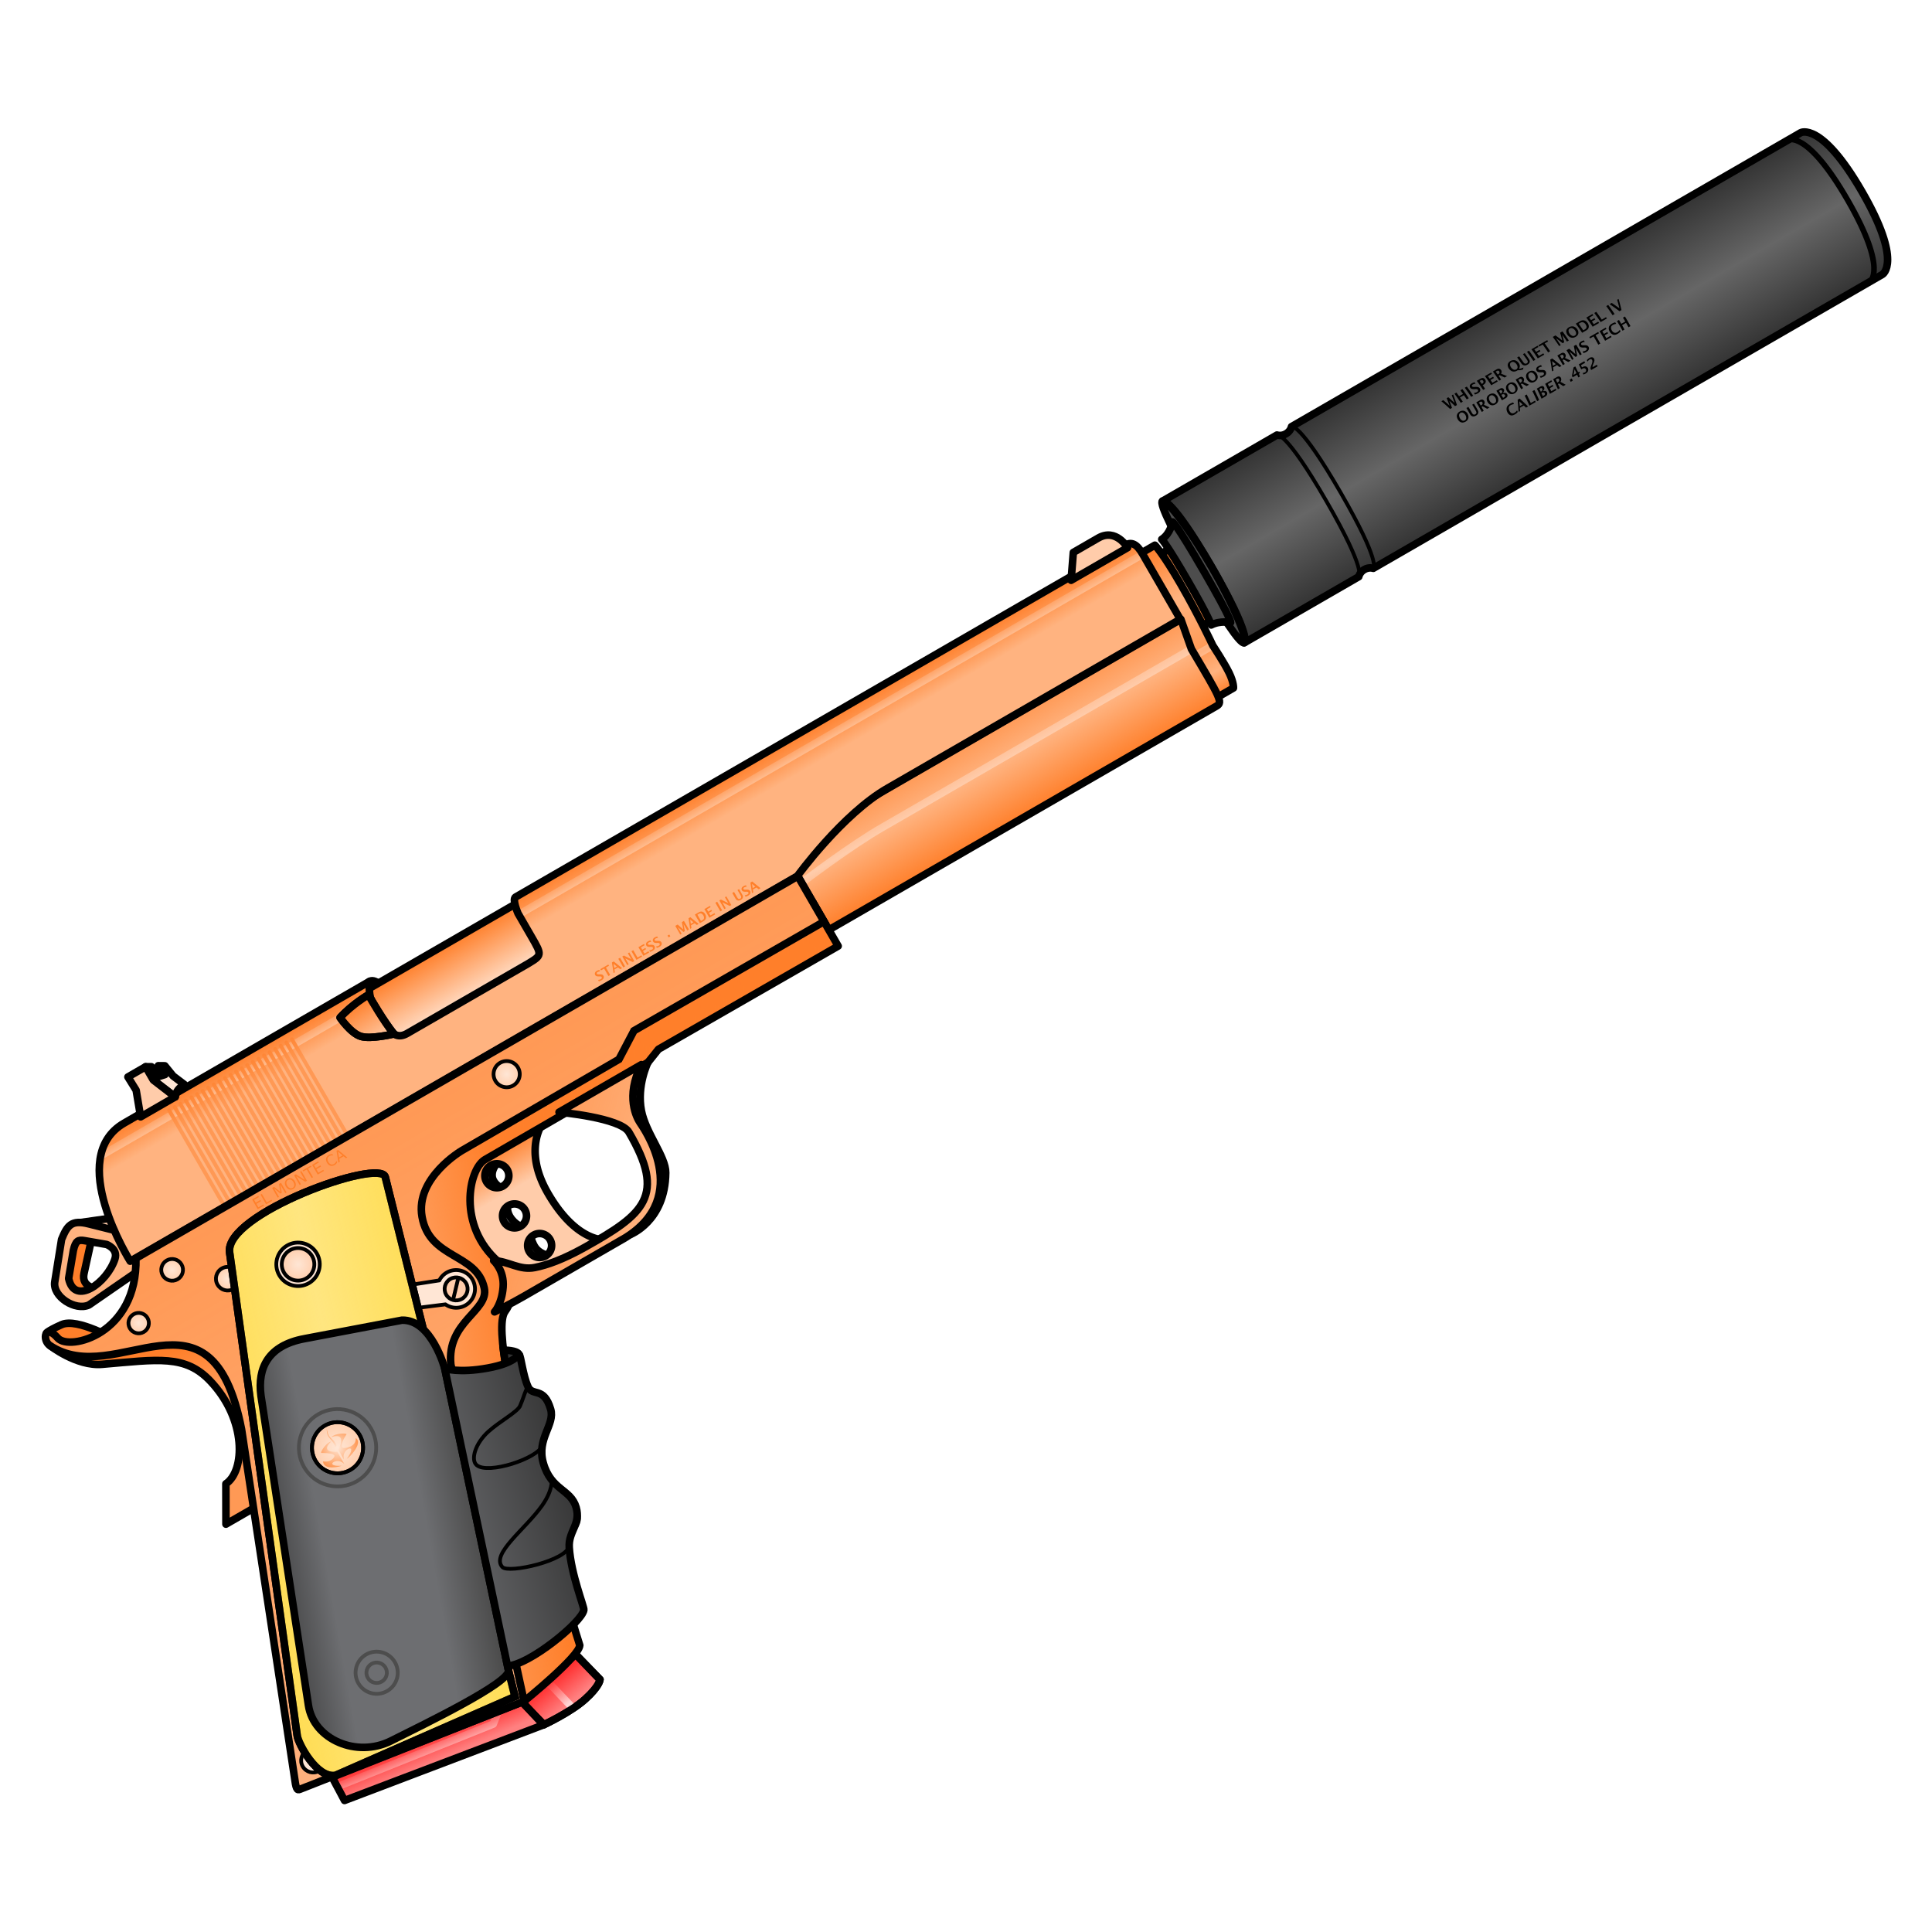<svg xmlns="http://www.w3.org/2000/svg" xmlns:xlink="http://www.w3.org/1999/xlink" viewBox="0 0 256 256">
    <defs>
        <linearGradient id="linearGradient3386">
            <stop offset="0" stop-color="#333"/>
            <stop offset=".5" stop-color="#666"/>
            <stop offset="1" stop-color="#333"/>
        </linearGradient>
        <linearGradient id="innoGrad12">
            <stop offset="0" stop-color="#4d4d4d"/>
            <stop offset=".216" stop-color="#6d6e71"/>
            <stop offset=".674" stop-color="#6d6e71"/>
            <stop offset="1" stop-color="#333"/>
        </linearGradient>
        <linearGradient id="innoGrad11">
            <stop offset="0" stop-color="#6d6e71"/>
            <stop offset="1" stop-color="#333"/>
        </linearGradient>
        <linearGradient id="innoGrad10">
            <stop offset="0" stop-color="#ffd42a" stop-opacity=".502"/>
            <stop offset=".5" stop-color="#ffd42a" stop-opacity="0"/>
            <stop offset="1" stop-color="#ffd42a" stop-opacity=".502"/>
        </linearGradient>
        <linearGradient id="innoGrad8">
            <stop offset="0" stop-color="#ffe6d5"/>
            <stop offset="1" stop-color="#ffe6d5" stop-opacity="0"/>
        </linearGradient>
        <linearGradient id="innoGrad9">
            <stop offset="0" stop-color="#ff7f2a" stop-opacity="0"/>
            <stop offset="1" stop-color="#ff7f2a" stop-opacity=".502"/>
        </linearGradient>
        <linearGradient id="innoGrad7">
            <stop offset="0" stop-color="#ff7f2a" stop-opacity="0"/>
            <stop offset="1" stop-color="#ff7f2a" stop-opacity=".502"/>
        </linearGradient>
        <linearGradient id="innoGrad6">
            <stop offset="0" stop-color="#ff7f2a" stop-opacity="0"/>
            <stop offset=".722" stop-color="#ff7f2a" stop-opacity="0"/>
            <stop offset="1" stop-color="#ff7f2a"/>
        </linearGradient>
        <linearGradient id="innoGrad5">
            <stop offset="0" stop-color="#ff7f2a" stop-opacity="0"/>
            <stop offset="1" stop-color="#ff7f2a"/>
        </linearGradient>
        <linearGradient id="innoGrad4">
            <stop offset="0" stop-color="#ff7f2a" stop-opacity=".502"/>
            <stop offset=".377" stop-color="#ff7f2a" stop-opacity="0"/>
            <stop offset="1" stop-color="#ff7f2a"/>
        </linearGradient>
        <linearGradient id="innoGrad3">
            <stop offset="0" stop-color="#ff7f2a"/>
            <stop offset=".355" stop-color="#ff7f2a" stop-opacity="0"/>
            <stop offset=".711" stop-color="#ff7f2a" stop-opacity=".502"/>
            <stop offset=".855" stop-color="#ff7f2a" stop-opacity="0"/>
            <stop offset="1" stop-color="#ff7f2a"/>
        </linearGradient>
        <linearGradient id="innoGrad2">
            <stop offset="0" stop-color="#ff7f2a"/>
            <stop offset=".5" stop-color="#ff7f2a" stop-opacity="0"/>
            <stop offset="1" stop-color="#ff7f2a"/>
        </linearGradient>
        <linearGradient id="innoGrad1">
            <stop offset="0" stop-color="#ff2a2a"/>
            <stop offset="1" stop-color="#ff2a2a" stop-opacity="0"/>
        </linearGradient>
        <linearGradient id="linearGradient1178" x1="8.195" x2="7.802" y1="171.266" y2="174.703" gradientUnits="userSpaceOnUse" xlink:href="#innoGrad1"/>
        <linearGradient id="linearGradient1186" x1="33.125" x2="33.813" y1="175.001" y2="178.938" gradientUnits="userSpaceOnUse" xlink:href="#innoGrad1"/>
        <linearGradient id="linearGradient1209" x1="152.355" x2="152.355" y1="86.931" y2="97.757" gradientUnits="userSpaceOnUse" xlink:href="#innoGrad2"/>
        <linearGradient id="linearGradient1234" x1="147.063" x2="147.063" y1="85.563" y2="106.813" gradientUnits="userSpaceOnUse" xlink:href="#innoGrad3"/>
        <linearGradient id="linearGradient1271" x1="117.834" x2="117.834" y1="95.627" y2="107.749" gradientUnits="userSpaceOnUse" xlink:href="#innoGrad4"/>
        <linearGradient id="linearGradient1296" x1="58.063" x2="58.063" y1="92.938" y2="84.438" gradientTransform="matrix(1.016 0 0 1.016 -86.22 52.125)" gradientUnits="userSpaceOnUse" xlink:href="#innoGrad5"/>
        <linearGradient id="linearGradient1319" x1="117.834" x2="117.834" y1="99.667" y2="83.656" gradientTransform="matrix(.88 -.508 .508 .88 -48.607 88.252)" gradientUnits="userSpaceOnUse" xlink:href="#innoGrad6"/>
        <linearGradient id="linearGradient1350" x1="61.956" x2="61.621" y1="91.187" y2="85.107" gradientTransform="matrix(.88 -.508 .508 .88 -48.607 88.252)" gradientUnits="userSpaceOnUse" xlink:href="#innoGrad5"/>
        <linearGradient id="linearGradient1373" x1="73.25" x2="73.25" y1="116.494" y2="110.75" gradientUnits="userSpaceOnUse" xlink:href="#innoGrad5"/>
        <linearGradient id="linearGradient1415" x1="18.114" x2="19.428" y1="118.905" y2="113.367" gradientUnits="userSpaceOnUse" xlink:href="#innoGrad5"/>
        <linearGradient id="linearGradient1450" x1="45.858" x2="55.703" y1="132.25" y2="136.022" gradientUnits="userSpaceOnUse" xlink:href="#innoGrad5"/>
        <linearGradient id="linearGradient1458" x1="117.833" x2="117.834" y1="110.188" y2="106.5" gradientUnits="userSpaceOnUse" xlink:href="#innoGrad5"/>
        <linearGradient id="linearGradient1596" x1="117.834" x2="117.834" y1="175.523" y2="99.667" gradientUnits="userSpaceOnUse" xlink:href="#innoGrad7"/>
        <linearGradient id="linearGradient1627" x1="81.643" x2="68.538" y1="126.762" y2="113.657" gradientUnits="userSpaceOnUse" xlink:href="#innoGrad9"/>
        <radialGradient id="radialGradient1656" cx="27.208" cy="107.959" r="1.792" fx="27.208" fy="107.959" gradientUnits="userSpaceOnUse" xlink:href="#innoGrad8"/>
        <linearGradient id="linearGradient1679" x1="5.191" x2="32.403" y1="165.109" y2="173.875" gradientUnits="userSpaceOnUse" xlink:href="#innoGrad10"/>
        <linearGradient id="linearGradient3233" x1="40.615" x2="12.489" y1="148.252" y2="138.056" gradientUnits="userSpaceOnUse" xlink:href="#innoGrad12"/>
        <linearGradient id="linearGradient3241" x1="34.032" x2="54.788" y1="146.092" y2="151.853" gradientUnits="userSpaceOnUse" xlink:href="#innoGrad11"/>
        <radialGradient id="radialGradient3276" cx="72.042" cy="103.042" r="1.958" fx="72.042" fy="103.042" gradientUnits="userSpaceOnUse" xlink:href="#innoGrad8"/>
        <radialGradient id="radialGradient3301" cx="14.25" cy="107.167" r="1.583" fx="14.25" fy="107.167" gradientUnits="userSpaceOnUse" xlink:href="#innoGrad8"/>
        <radialGradient id="radialGradient3324" cx="21.5" cy="103.334" r="1.667" fx="21.5" fy="103.334" gradientUnits="userSpaceOnUse" xlink:href="#innoGrad8"/>
        <radialGradient id="radialGradient3350" cx="36.083" cy="110.917" r="2.375" fx="36.083" fy="110.917" gradientUnits="userSpaceOnUse" xlink:href="#innoGrad8"/>
        <radialGradient id="radialGradient3373" cx="28.584" cy="134.209" r="3.583" fx="28.584" fy="134.209" gradientUnits="userSpaceOnUse" xlink:href="#innoGrad8"/>
        <linearGradient id="linearGradient3390" x1="247.334" x2="247.334" y1="81.083" y2="102.417" gradientUnits="userSpaceOnUse" xlink:href="#linearGradient3386"/>
    </defs>
    <g stroke-width=".985">
        <path fill="#ff8080" d="M45.621 238.505l26.386-10.029-2.868-3.01-25.156 9.954z"/>
        <path fill="none" stroke="#ffd5d5" stroke-linejoin="round" stroke-miterlimit="10" d="M6.45 172.469l21.706 3.094 1.393-1.1-23.049-3.4z" transform="matrix(.88 -.508 .508 .88 -48.607 88.252)"/>
        <path fill="#ff8080" stroke="#000000" stroke-linejoin="round" stroke-miterlimit="10" d="M33.813 178.938s3.844.344 6.344-.188c2.5-.532 2.959-1.25 2.959-1.25L42 173.063l-9.151 1.896z" transform="matrix(.88 -.508 .508 .88 -48.607 88.252)"/>
        <path fill="none" stroke="#ffd5d5" stroke-linejoin="round" stroke-miterlimit="10" d="M36.99 173.997l1.198 4.941" transform="matrix(.88 -.508 .508 .88 -48.607 88.252)"/>
        <path fill="url(#linearGradient1186)" stroke="#000000" stroke-linejoin="round" stroke-miterlimit="10" d="M33.813 178.938s3.844.344 6.344-.188c2.5-.532 2.959-1.25 2.959-1.25L42 173.063l-9.151 1.896z" transform="matrix(.88 -.508 .508 .88 -48.607 88.252)"/>
        <path fill="url(#linearGradient1178)" stroke="#000000" stroke-linejoin="round" stroke-miterlimit="10" d="M6.378 174.5l27.435 4.438-.964-3.979L6.5 171.063z" transform="matrix(.88 -.508 .508 .88 -48.607 88.252)"/>
    </g>
    <g stroke="#000000" stroke-linejoin="round" stroke-miterlimit="10" stroke-width=".985">
        <path fill="#fca" d="M19.092 93.966l-4.842-1.947 3.5 4.732 1.688-1.188z" transform="matrix(.88 -.508 .508 .88 -48.607 88.252)"/>
        <path fill="#ff7f2a" d="M14.563 94.438L11.313 98c-1.25 1.375.469 2.563.469 2.563H8.938l-.831-2.438.706-1.5 3.688-3.938z" transform="matrix(.88 -.508 .508 .88 -48.607 88.252)"/>
        <path fill="#ffb380" d="M11 92.688c1.561-1.217 2.411-1.596 4.063 0l3.688 3.563-.414 4.934-8.523.691c-1.938-.188-3.583-3.325-2.345-4.846zm.625 2L9.25 97.563c-1.144 3.531 4.063 3 6.5.813 1.053-.944 0-2.188 0-2.188l-2.25-1.875c-.633-.528-1-.563-1.875.375z" transform="matrix(.88 -.508 .508 .88 -48.607 88.252)"/>
    </g>
    <g stroke-width=".985">
        <path fill="#ffb380" d="M153.815 73.337l5.498 9.523 1.84-1.063s-.185-1.211-2.363-4.984c-2.178-3.772-3.134-4.539-3.134-4.539z"/>
        <path fill="url(#linearGradient1209)" stroke="#000000" stroke-linejoin="round" stroke-miterlimit="10" d="M179.938 86.931v10.826h2.093s.438-1.124.438-5.413-.438-5.413-.438-5.413z" transform="matrix(.88 -.508 .508 .88 -48.607 88.252)"/>
        <path fill="#ffb380" d="M152.945 72.235s.984.943 3.428 5.176c2.444 4.233 4.242 8.11 4.242 8.11s1.52 2.297 2.161 3.615c.641 1.317.576 2.013.576 2.013l-2.254 1.301-10.792-18.691z"/>
        <path fill="none" stroke="#ffe6d5" stroke-linejoin="round" stroke-miterlimit="10" d="M179.739 100.667h-3" transform="matrix(.88 -.508 .508 .88 -48.607 88.252)"/>
        <path fill="url(#linearGradient1234)" stroke="#000000" stroke-linejoin="round" stroke-miterlimit="10" d="M179.739 85.563s.375 1.289.375 6.101-.375 9.003-.375 9.003.165 2.707.063 4.146c-.102 1.439-.5 2-.5 2h-2.563v-21.25z" transform="matrix(.88 -.508 .508 .88 -48.607 88.252)"/>
        <path fill="#ffb380" d="M156.389 82.05l1.391 3.933c3.84 6.482 4.178 7.068 3.354 7.544l-51.374 29.661-4.105-7.11-2.051-3.553z"/>
        <path fill="none" stroke="#ffe6d5" stroke-linejoin="round" stroke-miterlimit="10" stroke-opacity=".502" d="M177.094 99.667h-46.427c-4.667-.042-12.833 1-12.833 1" transform="matrix(.88 -.508 .508 .88 -48.607 88.252)"/>
        <path fill="url(#linearGradient1271)" stroke="#000000" stroke-linejoin="round" stroke-miterlimit="10" d="M177.844 95.627l-.75 4.039c.083 7.417.083 8.083-.854 8.083h-58.406V95.627z" transform="matrix(.88 -.508 .508 .88 -48.607 88.252)"/>
    </g>
    <g>
        <path fill="#e6e7e8" stroke="#000000" stroke-linejoin="round" stroke-miterlimit="10" d="M51.223 131.281s-1.404-1.737-2.256-1.244c-.853.492-.049 2.331-.049 2.331z"/>
        <path fill="#ffe6d5" d="M45.347 133.037l23.365-13.49 4.316 7.477-23.365 13.49z"/>
        <path fill="url(#linearGradient1296)" stroke="#000000" stroke-miterlimit="10" d="M-27.247 137.887h26.98v8.633h-26.98z" transform="rotate(-30)"/>
        <path fill="#ffb380" d="M17.254 167.118s-8.67-13.765-.795-18.306l32.506-18.774s-.146 1.652.223 2.42c.37.767 1.983 3.35 1.983 3.35.826 1.429 1.7 1.755 2.798 1.12l15.98-9.226c1.885-1.137 1.885-1.137.468-3.592l-1.778-3.079s-.817-1.88-.321-2.166l80.596-46.526c1.024-.682 1.741-.223 2.503 1.096l4.974 8.615-38.757 22.376c-5.995 3.412-11.978 11.653-11.978 11.653z"/>
        <path fill="none" stroke="#ffe6d5" stroke-miterlimit="10" d="M151.415 73.435l-82.692 47.743M13.345 153.15l31.72-18.314c.896-1.37 3.751-3.018 3.751-3.018"/>
        <g fill="none" stroke="#f95" stroke-linecap="round" stroke-miterlimit="10" stroke-width=".505">
            <path d="M31.563 99.667V85.106M32.403 99.667V85.106M33.244 99.667V85.106M34.085 99.667V85.106M34.926 85.106v14.561M36.608 85.106v14.561M38.29 85.106v14.561M39.972 85.106v14.561M43.335 85.106v14.561M41.653 85.106v14.561M46.699 85.106v14.561M48.381 85.106v14.561M50.063 85.106v14.561M49.222 85.106v14.561M47.54 85.106v14.561M45.858 85.106v14.561M44.176 85.106v14.561M42.494 85.106v14.561M40.813 85.106v14.561M39.131 85.106v14.561M37.449 85.106v14.561M35.767 85.106v14.561M45.017 85.106v14.561" transform="matrix(.88 -.508 .508 .88 -48.607 88.252)"/>
        </g>
        <path fill="url(#linearGradient1319)" stroke="#000000" stroke-linejoin="round" stroke-miterlimit="10" d="M17.254 167.118s-8.67-13.765-.795-18.306l32.506-18.774s-.146 1.652.223 2.42c.37.767 1.983 3.35 1.983 3.35.826 1.429 1.7 1.755 2.798 1.12l15.98-9.226c1.885-1.137 1.885-1.137.468-3.592l-1.778-3.079s-.817-1.88-.321-2.166l80.596-46.526c1.024-.682 1.741-.223 2.503 1.096l4.974 8.615-38.757 22.376c-5.995 3.412-11.978 11.653-11.978 11.653z"/>
        <path fill="#fca" stroke="#000000" stroke-linejoin="round" stroke-miterlimit="10" d="M52.198 136.997s-3.033.736-4.376.33c-1.344-.407-2.757-2.49-2.757-2.49 1.61-1.782 3.751-3.018 3.751-3.018.372.637 2.01 3.48 3.382 5.178z"/>
        <path fill="url(#linearGradient1350)" stroke="#000000" stroke-linejoin="round" stroke-miterlimit="10" d="M52.198 136.997s-3.033.736-4.376.33c-1.344-.407-2.757-2.49-2.757-2.49 1.61-1.782 3.751-3.018 3.751-3.018.372.637 2.01 3.48 3.382 5.178z"/>
        <g fill="#ff7f2a" stroke-width=".985">
            <g>
                <path d="M79.358 130.041l-.114-.197c.112-.014.19-.029.24-.048a.904.904 0 0 0 .128-.06c.067-.038.106-.082.123-.13a.163.163 0 0 0-.012-.137.168.168 0 0 0-.077-.07.517.517 0 0 0-.191-.021l-.102.002a.844.844 0 0 1-.323-.042.336.336 0 0 1-.164-.147.337.337 0 0 1-.028-.277c.03-.1.107-.185.23-.256.093-.053.205-.1.335-.14l.106.184a1.008 1.008 0 0 0-.32.097c-.058.033-.095.07-.11.112a.132.132 0 0 0 .077.176.583.583 0 0 0 .19.017l.11-.002c.168-.002.284.014.349.046a.36.36 0 0 1 .152.145.365.365 0 0 1 .032.303c-.033.107-.128.205-.285.296a1.721 1.721 0 0 1-.346.15zM80.618 129.329l-.57-.987-.41.237-.092-.158 1.058-.611.092.158-.41.237.569.986-.237.138zM81.3 128.935c-.085-.561-.129-.841-.216-1.402l.239-.138 1.106.888-.244.14-.295-.235-.475.274.058.373-.172.1zm.087-.662l.356-.206c-.177-.141-.266-.211-.442-.354l.086.56zM82.59 128.189l-.66-1.144.238-.138.66 1.144-.238.138zM83.116 127.886l-.661-1.145.21-.121.982.476-.452-.782.191-.11.661 1.144-.215.124-.976-.479.452.782-.192.11zM84.334 127.183l-.662-1.144.239-.138.565.982.51-.294.095.162-.747.432zM85.254 126.651l-.66-1.144c.292-.17.439-.254.732-.423l.091.158-.495.286.183.318.41-.237.091.157-.41.237.201.348.53-.306.095.163-.768.443zM86.135 126.128l-.113-.197c.111-.014.19-.028.238-.047a.88.88 0 0 0 .127-.06c.067-.038.109-.083.125-.132a.162.162 0 0 0-.012-.135.17.17 0 0 0-.08-.07.517.517 0 0 0-.19-.02h-.1a.847.847 0 0 1-.323-.04.336.336 0 0 1-.165-.148.333.333 0 0 1-.03-.276c.03-.1.109-.186.232-.257.092-.053.204-.1.334-.14l.106.183c-.144.024-.25.056-.32.096-.057.033-.094.071-.11.113a.133.133 0 0 0 .077.176.583.583 0 0 0 .19.017l.11-.003c.168-.002.283.014.348.046a.36.36 0 0 1 .152.147.367.367 0 0 1 .033.302c-.033.107-.128.207-.284.297a1.704 1.704 0 0 1-.345.148zM87.04 125.606l-.114-.197c.111-.014.19-.029.239-.047a.892.892 0 0 0 .127-.06c.067-.038.109-.084.125-.132a.159.159 0 0 0-.013-.134.172.172 0 0 0-.078-.071.525.525 0 0 0-.192-.02h-.1a.847.847 0 0 1-.322-.04.337.337 0 0 1-.165-.148.33.33 0 0 1-.03-.277c.03-.1.109-.185.232-.257.092-.053.205-.098.335-.139l.105.182c-.144.025-.25.057-.32.097-.057.033-.095.071-.11.113a.133.133 0 0 0 .006.117c.016.027.04.046.07.059.032.013.095.02.19.017.044 0 .065 0 .11-.002.167-.003.283.014.347.046.065.033.115.08.153.146a.365.365 0 0 1 .032.303c-.033.107-.128.206-.285.297a1.701 1.701 0 0 1-.342.147zM88.589 124.203l-.135-.234.233-.135.135.234-.233.135zM90.137 123.832l-.66-1.145.315-.181.74.645c-.073-.387-.109-.581-.18-.968l.275-.16c.266.458.398.687.661 1.145-.087.051-.131.077-.22.127l-.498-.863.175.947-.191.111-.736-.64.506.875-.187.107zM91.449 123.075c-.085-.562-.128-.841-.215-1.402l.239-.138c.443.355.663.532 1.104.888l-.244.141-.294-.237-.474.274.057.373-.173.1zm.088-.662l.355-.206-.44-.354.085.56zM92.74 122.33c-.264-.46-.397-.689-.662-1.146l.494-.284a.72.72 0 0 1 .345-.115c.098 0 .192.03.283.086.09.058.171.144.238.26a.84.84 0 0 1 .114.342.57.57 0 0 1-.058.317.687.687 0 0 1-.283.267l-.472.273zm.144-.3l.177-.103a.49.49 0 0 0 .188-.167.334.334 0 0 0 .033-.214.696.696 0 0 0-.256-.446.36.36 0 0 0-.198-.075c-.068-.004-.16.028-.276.096l-.145.083c.192.33.287.495.477.825zM93.995 121.604c-.263-.458-.395-.687-.66-1.144l.732-.423.092.158-.495.286.183.318.409-.236.092.156-.41.237.2.348c.214-.122.32-.184.533-.307l.094.163-.77.444zM95.451 120.764c-.264-.459-.395-.688-.66-1.145l.239-.138c.265.458.397.687.66 1.146l-.239.137zM95.977 120.46l-.66-1.144.21-.122.98.477-.452-.782.191-.11.66 1.144c-.084.05-.127.074-.212.123-.39-.191-.584-.289-.976-.48l.45.785-.19.11zM97.029 118.327l.238-.138.406.702c.073.127.143.2.21.216a.266.266 0 0 0 .202-.035.249.249 0 0 0 .127-.153c.017-.064-.01-.154-.077-.271l-.415-.719.207-.12.405.704c.077.132.115.236.114.313a.4.4 0 0 1-.066.218.582.582 0 0 1-.209.19.691.691 0 0 1-.27.093.43.43 0 0 1-.24-.043c-.075-.038-.151-.123-.228-.255-.161-.282-.241-.422-.404-.702zM98.795 118.819l-.113-.197c.111-.014.19-.03.238-.048a.892.892 0 0 0 .128-.06c.067-.038.108-.083.124-.13a.168.168 0 0 0-.09-.206.525.525 0 0 0-.192-.021l-.1.002a.86.86 0 0 1-.323-.042.336.336 0 0 1-.164-.148.333.333 0 0 1-.029-.276c.03-.1.107-.187.23-.258.093-.053.205-.099.335-.139l.106.183a.996.996 0 0 0-.32.097c-.056.033-.093.071-.109.113a.134.134 0 0 0 .006.117c.015.028.04.047.07.06.031.012.095.018.19.016l.109-.001c.167-.003.284.014.35.045a.36.36 0 0 1 .152.146.37.37 0 0 1 .03.303c-.033.107-.126.206-.282.296a1.785 1.785 0 0 1-.346.148zM99.643 118.343l-.214-1.401.24-.14 1.105.889-.245.141-.296-.236-.474.274.058.373-.174.1zm.087-.66l.356-.206-.441-.354.085.56z"/>
            </g>
        </g>
    </g>
    <g stroke="#000000" stroke-linejoin="round" stroke-miterlimit="10" stroke-width=".985">
        <path fill="#ffe6d5" d="M32.403 79.042l-.651-.377v2l1.373 3.334c.506-.613.984-.75 1.838-.814l-.711-1.685-.27-1.689-.738-.436.18 1.436-1.021-.228z" transform="matrix(.88 -.508 .508 .88 -48.607 88.252)"/>
        <path fill="#fca" d="M31.752 80.665l1.373 3.334h-5.206l1.23-3.295-.064-2.039h2.667zM167.989 84.063l2.063-3h3.75c2.688 0 2.688 3 2.688 3z" transform="matrix(.88 -.508 .508 .88 -48.607 88.252)"/>
    </g>
    <g stroke-width=".985">
        <path fill="#d1d3d4" stroke="#000000" stroke-linejoin="round" stroke-miterlimit="10" d="M65.751 112.375s-1.375.083-1.958 1.167.5 2.5.5 2.5l-4.792-1.417 4.346-4.042zM64.168 117.333l-4.08.25.607 4.092 3.197-.286s-.766-.807-.766-2.098 1.042-1.958 1.042-1.958zM64.585 121.625s-.729 1.704-.604 2.907 1.501 2.328 1.501 2.328l-4.23.14-.167-3.5z" transform="matrix(.88 -.508 .508 .88 -48.607 88.252)"/>
        <path fill="#fca" d="M72.068 148.47s-3 3.565.47 9.575c3.988 6.909 7.985 6.214 7.985 6.214l-12.585 6.386-7.29-6.786-.722-8.38zM65 154.383a1.588 1.588 0 1 0 1.589 2.75 1.588 1.588 0 0 0-1.589-2.75zm2.339 5.32a1.588 1.588 0 1 0 1.588 2.75 1.588 1.588 0 0 0-1.588-2.75zm3.325 3.92a1.588 1.588 0 1 0 1.588 2.75 1.588 1.588 0 0 0-1.588-2.75z"/>
        <path fill="url(#linearGradient1373)" stroke="#000000" stroke-linejoin="round" stroke-miterlimit="10" d="M73.25 110.75s-4.313 1.563-4.313 8.396c0 7.854 3.75 9.229 3.75 9.229l-13.875-.75-2.875-9.375 3.509-7.5zm-8.937 1.563a1.563 1.563 0 1 0 0 3.127 1.563 1.563 0 0 0 0-3.127zM63.688 118a1.563 1.563 0 1 0 0 3.127 1.563 1.563 0 0 0 0-3.127zm.906 4.979a1.563 1.563 0 1 0 0 3.127 1.563 1.563 0 0 0 0-3.127z" transform="matrix(.88 -.508 .508 .88 -48.607 88.252)"/>
    </g>
    <g stroke-width=".985">
        <path fill="#ff7f2a" stroke="#000000" stroke-linejoin="round" stroke-miterlimit="10" d="M3.154 102.313s.005-.229 2.284 0c2.252.227 5.119 5.24 5.119 5.24l-3.119-.365-3.375-2.438z" transform="matrix(.88 -.508 .508 .88 -48.607 88.252)"/>
        <path fill="#f95" d="M29.913 201.909l-.008-5.347c2.543-1.689 2.79-8.5-2.068-13.613-3.336-3.511-6.849-2.847-14.325-2.212-3.424.291-6.948-2.512-6.948-2.512l5.806.534 14.54-6.05 5.015 8.687 3.552 17.3z"/>
        <path fill="url(#linearGradient1415)" stroke="#000000" stroke-linejoin="round" stroke-miterlimit="10" d="M11 135.563L13.625 131c3-.188 6.563-5.875 4.938-12.625-1.116-4.636-4.438-5.799-11.125-8.938-3.063-1.437-4.688-5.562-4.688-5.562l4.688 3.313 15.375 2v9.875l-5.488 16.5z" transform="matrix(.88 -.508 .508 .88 -48.607 88.252)"/>
        <path fill="#f95" d="M76.78 217.951c-.081 1.513-7.377 7.412-7.377 7.412L56.45 182.189l-3.262-31.249 54.444-31.433 3.365 5.827-23.8 13.667-1.958 2.45-21.026 12.172c-2.164 1.258-3.683 8.764 1.78 13.526 2.046 1.785 2.394 4.526.88 6.603-2.865 3.927 9.905 44.2 9.905 44.2z"/>
        <path fill="url(#linearGradient1450)" d="M43.063 172.313c-.813 1.25-9.938 2.688-9.938 2.688l10.21-43.188 12.602-28.25h61.896v6.625l-27.021-.063-2.875 1.125-23.92.028c-2.465.007-7.455 5.659-5.142 12.409.867 2.529-.186 5.038-2.5 6.063-4.375 1.938-13.312 42.563-13.312 42.563z" transform="matrix(.88 -.508 .508 .88 -48.607 88.252)"/>
        <path fill="url(#linearGradient1458)" stroke="#000000" stroke-linejoin="round" stroke-miterlimit="10" d="M43.063 172.313c-.813 1.25-9.938 2.688-9.938 2.688l10.21-43.188 12.602-28.25h61.896v6.625l-27.021-.063-2.875 1.125-23.92.028c-2.465.007-7.455 5.659-5.142 12.409.867 2.529-.186 5.038-2.5 6.063-4.375 1.938-13.312 42.563-13.312 42.563z" transform="matrix(.88 -.508 .508 .88 -48.607 88.252)"/>
        <path fill="#ffb380" d="M17.989 166.694c.216 10.066-8.825 12.302-10.344 10.573-1.771-2.015-2.07.29-1.081.958 8.893 6.008 21.383-9.56 25.417 11.122l7.147 46.97c.2 1.023.39.765.878.594.173-.062 29.397-11.548 29.397-11.548l-9.702-44.61c-.569-5.683 5.072-7.086 4.427-10.107-.997-4.674-7.254-3.803-8.247-9.46-.907-5.161 5.275-8.762 5.275-8.762l20.804-12.086 1.992-3.788 25.174-14.46-3.47-6.01z"/>
        <path fill="url(#linearGradient1596)" stroke="#000000" stroke-miterlimit="10" d="M18.168 99.667c-4.771 8.689-13.581 6.145-14.025 3.923-.518-2.59-1.907-.771-1.393.285 4.625 9.5 22.938 2.375 16.197 21.995L1.918 169.438c-.332.971-.043.844.457.938.178.033 30.75 4.625 30.75 4.625l13.688-42.813c2.313-5.125 7.813-3.545 8.75-6.438 1.451-4.476-4.313-6.813-2.375-12.125C54.956 108.777 62 108.75 62 108.75l23.688-.063 3.563-2.25 28.583.063v-6.833z" transform="matrix(.88 -.508 .508 .88 -48.607 88.252)"/>
        <path fill="#d1d3d4" stroke="#000000" stroke-linejoin="round" stroke-miterlimit="10" d="M88.763 110.927s-2.792 1.859-3.888 5.032c-.97 2.806-.24 6.803-1.292 8.583-3.25 5.5-8.104 4.667-8.104 4.667l4.437-2.876 2.625-3.167.625-10.542 2.167-1.698h3.43z" transform="matrix(.88 -.508 .508 .88 -48.607 88.252)"/>
        <path fill="#ffb380" d="M74.028 147.338l10.904-6.296c-2.162 4.255-.577 7.074-.195 7.663.383.59 7.022 9.751-1.955 15.277l-13.46 7.772c-1.546.896-3.834 2.036-3.834 2.036s.956-1.01 1.135-3.264c.179-2.254-1.254-3.528-1.254-3.528 2.01.087 3.426 1.321 5.46.915 1.616-.323 3.705-1.058 6.542-2.64 7.99-4.454 10.853-6.84 5.909-15.285-1.124-1.919-9.252-2.65-9.252-2.65z"/>
        <path fill="url(#linearGradient1627)" stroke="#000000" stroke-linejoin="round" stroke-miterlimit="10" d="M75.479 110.75h12.396c-3.938 2.563-3.974 5.747-3.938 6.438.036.691 1.187 11.771-9.188 12.063H59.446c-1.759.004-4.271-.151-4.271-.151s1.313-.39 2.575-2.224c1.262-1.834.667-3.625.667-3.625 1.671 1.063 2.271 2.813 4.206 3.468 1.536.52 3.679.921 6.877.97 9.005.135 12.621-.49 12.563-10.125-.014-2.189-6.584-6.814-6.584-6.814z" transform="matrix(.88 -.508 .508 .88 -48.607 88.252)"/>
        <path fill="none" d="M33.195 158.965l12.454-7.19.889 1.54-12.455 7.19z"/>
        <g fill="#ff7f2a" aria-label="EL MONTE CA" font-family="LucidaSans-Demi" font-size="2">
            <path d="M33.41 158.94l.81-.469.085.146-.638.368.22.38.61-.353.084.146-.61.353.268.465.653-.377.084.146-.826.477zM34.523 158.297l.173-.1.656 1.136.625-.36.084.145-.798.461zM36.062 157.408l.258-.15.832.685-.175-1.063.258-.15.74 1.283-.168.098-.65-1.126.176 1.07-.174.1-.838-.688.65 1.126-.169.097zM38.17 156.348q-.19.11-.22.315-.03.205.11.448.14.242.333.319.193.076.382-.033t.217-.313q.03-.205-.11-.447-.14-.243-.333-.32-.19-.078-.38.031zm-.082-.14q.27-.156.536-.068.265.087.44.391.176.303.12.578-.058.273-.328.429-.27.156-.537.07-.266-.088-.441-.392-.176-.304-.118-.577.057-.275.328-.432zM38.965 155.732l.234-.135 1.188.744-.62-1.072.169-.098.74 1.283-.233.135-1.188-.745.62 1.073-.17.097zM40.103 155.075l1.085-.627.085.146-.456.263.657 1.137-.175.1-.656-1.136-.455.263zM41.357 154.351l.81-.468.085.146-.637.368.219.38.61-.353.085.146-.61.353.267.464.653-.377.085.146-.827.477zM44.047 152.93l.106.182q-.135-.03-.258-.014-.122.017-.233.081-.22.127-.26.33-.039.201.108.455.146.254.341.321.194.067.414-.06.112-.065.187-.162.077-.098.117-.23l.105.181q-.056.115-.14.205-.083.089-.197.154-.291.169-.561.087-.27-.082-.449-.39-.178-.31-.114-.584.065-.275.356-.443.115-.067.234-.094.12-.03.244-.02zM44.787 152.598l.134.774.471-.272zm-.196-.114l.197-.114 1.229 1-.18.105-.307-.262-.578.334.073.396-.183.106z"/>
        </g>
    </g>
    <g stroke-width=".985" transform="matrix(.88 -.508 .508 .88 -48.607 88.252)">
        <path fill="#ffe6d5" stroke="#000000" stroke-linejoin="round" stroke-miterlimit="10" stroke-width=".492" d="M52.333 121.542c-.497 0-.958.15-1.344.403v-.002l-3.345-1.294-.859 2.999 3.327 1.4.001-.005a2.453 2.453 0 0 0 4.677-1.042 2.457 2.457 0 0 0-2.457-2.459z"/>
        <circle cx="52.333" cy="124.001" r="1.5" fill="#fca" stroke="#000000" stroke-linejoin="round" stroke-miterlimit="10" stroke-width=".492"/>
        <path fill="none" stroke="#000000" stroke-linejoin="round" stroke-miterlimit="10" stroke-width=".492" d="M53.32 122.879l-2.056 2.172"/>
        <path fill="#333" stroke="#000000" stroke-miterlimit="10" d="M53.685 134.009s1.624.898 1.481 1.554c-.143.656-2.127.057-2.127.057z"/>
        <circle cx="5.438" cy="167.938" r="1.563" fill="#ffe6d5" stroke="#000000" stroke-linejoin="round" stroke-miterlimit="10" stroke-width=".492"/>
        <circle cx="27.208" cy="107.959" r="1.542" fill="#fca"/>
        <circle cx="27.208" cy="107.959" r="1.542" fill="url(#radialGradient1656)" stroke="#000000" stroke-linejoin="round" stroke-miterlimit="10" stroke-width=".492"/>
        <path fill="#ffe680" stroke="#000000" stroke-miterlimit="10" d="M29.125 105.125c1.875-4.75 23.218-.884 22.5 1.625l-19.222 67.125-25.396-2.801c-2.341-.823-2.143-5.997-1.758-6.949z"/>
        <path fill="url(#linearGradient1679)" stroke="#000000" stroke-miterlimit="10" d="M29.125 105.125c1.875-4.75 23.218-.884 22.5 1.625l-19.222 67.125-25.396-2.801c-2.341-.823-2.143-5.997-1.758-6.949z"/>
        <path fill="url(#linearGradient3233)" stroke="#000000" stroke-miterlimit="10" d="M31.916 119.719l12.26 4.282c3.406 1.833 1.682 8.25 1.682 8.25l-12.495 38.271c-.695 1.459-12.864.573-17.864.276-5-.297-8.624-5.212-7-9.381l14.833-38.083c1.417-3.417 4.122-5.174 8.584-3.615z"/>
        <path fill="url(#linearGradient3241)" stroke="#000000" stroke-miterlimit="10" d="M33.554 169.938c2.528 1.313 11.278-.104 12.278-1.354.238-.296.876-4.89 2.417-8 .947-1.913 2.844-1.849 3.394-4.083.598-2.429-1.727-3.544-.81-7.168.81-3.202 3.84-3.527 4.333-5.583.73-3.039-1.221-2.573-1.091-3.996.146-1.586 1.215-3.997 1.091-4.192-.124-.195-.793.729-4.416-.561s-4.892-2.751-4.892-2.751z"/>
        <path fill="none" stroke="#000000" stroke-miterlimit="10" stroke-width=".492" d="M51.938 141.375c-.682.519-3.247.419-5.23.833-2.312.481-3.9 2.04-3.542 3.033.667 1.844 7.322 3.216 8.669 2.093.058-.048 3.165-2.553 3.331-3.583.121-.752.217-1.583-.05-2.207-.305-.713-1.006-.856-1.018-1.399-.016-.781-.684.107-2.16 1.23zM50.679 151.789s-.496 1.232-2.741 2.273c-3.458 1.604-8.969 2.109-8.521 4.354.234 1.172 7.833 3.541 8.954 1.944 1.509-2.15 3.007-1.119 3.272-3.858.213-2.211-.964-4.713-.964-4.713z"/>
    </g>
    <g stroke-width=".985" transform="matrix(.88 -.508 .508 .88 -48.607 88.252)">
        <circle cx="72.042" cy="103.042" r="1.708" fill="#fca"/>
        <circle cx="72.042" cy="103.042" r="1.708" fill="url(#radialGradient3276)" stroke="#000000" stroke-linejoin="round" stroke-miterlimit="10" stroke-width=".492"/>
        <circle cx="14.25" cy="107.167" r="1.333" fill="#fca"/>
        <circle cx="14.25" cy="107.167" r="1.333" fill="url(#radialGradient3301)" stroke="#000000" stroke-linejoin="round" stroke-miterlimit="10" stroke-width=".492"/>
        <circle cx="21.5" cy="103.334" r="1.417" fill="#fca"/>
        <circle cx="21.5" cy="103.334" r="1.417" fill="url(#radialGradient3324)" stroke="#000000" stroke-linejoin="round" stroke-miterlimit="10" stroke-width=".492"/>
        <circle cx="36.083" cy="110.917" r="2.833" fill="#ffe6d5" stroke="#000000" stroke-linejoin="round" stroke-miterlimit="10" stroke-width=".492"/>
        <circle cx="36.083" cy="110.917" r="2.125" fill="#fca"/>
        <circle cx="36.083" cy="110.917" r="2.125" fill="url(#radialGradient3350)" stroke="#000000" stroke-linejoin="round" stroke-miterlimit="10" stroke-width=".492"/>
        <circle cx="18.333" cy="162.169" r="2.75" fill="none" stroke="#4d4d4d" stroke-linejoin="round" stroke-miterlimit="10" stroke-width=".492"/>
        <circle cx="18.333" cy="162.169" r="1.333" fill="none" stroke="#4d4d4d" stroke-linejoin="round" stroke-miterlimit="10" stroke-width=".492"/>
        <circle cx="28.584" cy="134.209" r="5.042" fill="none" stroke="#4d4d4d" stroke-linejoin="round" stroke-miterlimit="10" stroke-width=".492"/>
        <circle cx="28.584" cy="134.209" r="3.333" fill="#fca" stroke="#000000" stroke-linejoin="round" stroke-miterlimit="10" stroke-width=".492"/>
        <path fill="#ff7f2a" d="M28.599 131.386c-.535 1.311.171 1.269.031 2.495.074-.036-.33.163-.265.133.27-1.019-.446-1.548.234-2.628z"/>
        <path fill="#ff7f2a" d="M28.572 132.603c.691-.203 1.843.452 1.925.661-1.238.624-1.353 1.021-1.353 1.231 0 .21 1.598.927 2.125-.194.582 1.066-2.079 1.819-2.347 1.762 2.547-1.136-.089-1.54-.382-.1v-1.483s2.289-1.394.032-1.877zM28.257 133.088c-.577-.2-1.801.42-1.869.632 1.032.624 1.291.873 1.341 1.146 0 .211-.843.634-1.674-.066-.542 1.136 1.664 1.722 1.801 1.698-2.172-1.08.125-1.383.432-.02v-1.841s-2.148-.996-.031-1.549z"/>
        <circle cx="28.584" cy="134.209" r="3.333" fill="url(#radialGradient3373)" stroke="#000000" stroke-linejoin="round" stroke-miterlimit="10" stroke-width=".492"/>
    </g>
    <g stroke-width=".985">
        <path fill="url(#linearGradient3390)" stroke="#000000" stroke-linejoin="round" stroke-miterlimit="10" d="M154.418 91.75c0 10.667-1.25 10.667-1.25 10.667h17.229s.374-.448 1.094-.448c.72 0 1.094.448 1.094.448h76.667s3.083 0 3.083-10.667-3.083-10.667-3.083-10.667h-76.667s-.374.448-1.094.448c-.72 0-1.094-.448-1.094-.448h-17.229s1.25 0 1.25 10.667z" transform="matrix(.88 -.508 .508 .88 -21.934 72.852)"/>
        <path fill="none" stroke="#000000" stroke-linejoin="round" stroke-miterlimit="10" stroke-width=".492" d="M172.584 81.083s1.251 0 1.251 10.667-1.251 10.667-1.251 10.667M170.396 81.083s1.271 0 1.271 10.667-1.271 10.667-1.271 10.667" transform="matrix(.88 -.508 .508 .88 -21.934 72.852)"/>
        <path fill="#4d4d4d" stroke="#000000" stroke-linejoin="round" stroke-miterlimit="10" d="M152.334 91.886c0 5.965.258 10.531.834 10.531s1.25-4.565 1.25-10.531-.674-10.802-1.25-10.802-.834 4.836-.834 10.802z" transform="matrix(.88 -.508 .508 .88 -21.934 72.852)"/>
        <path fill="none" stroke="#000000" stroke-linejoin="round" stroke-miterlimit="10" stroke-width=".738" d="M247.334 81.083s2.833 0 2.833 10.667-2.833 10.667-2.833 10.667" transform="matrix(.88 -.508 .508 .88 -21.934 72.852)"/>
        <g>
            <g>
                <path d="M192.147 54.193a27.886 27.886 0 0 0-1.157-1.026l.25-.144c.348.294.52.443.853.746a24.501 24.501 0 0 0-.403-1.004l.222-.129c.338.298.502.45.824.756a26.09 26.09 0 0 0-.372-1.018l.181-.104c.216.552.32.83.51 1.399l-.253.146c-.3-.291-.454-.436-.766-.72.151.377.225.568.365.952-.1.059-.153.088-.254.146zM193.562 53.377a24.568 24.568 0 0 0-.84-1.21l.261-.15c.141.193.213.29.35.485l.526-.304a23.608 23.608 0 0 0-.35-.485l.267-.154c.348.476.518.717.841 1.208l-.266.154a24.405 24.405 0 0 0-.377-.556l-.526.304c.153.222.23.332.377.556l-.263.152zM194.934 52.585a24.47 24.47 0 0 0-.842-1.207l.267-.154c.348.475.518.717.842 1.208l-.267.153zM195.437 52.279c-.056-.085-.08-.128-.137-.211.126-.018.214-.035.27-.056a1.03 1.03 0 0 0 .144-.068c.074-.043.118-.09.132-.143a.167.167 0 0 0-.019-.147.202.202 0 0 0-.094-.075.68.68 0 0 0-.225-.016l-.115.003a1.06 1.06 0 0 1-.373-.036.418.418 0 0 1-.203-.152.342.342 0 0 1-.056-.295c.026-.107.107-.198.245-.278.102-.058.229-.112.376-.158.056.076.083.116.138.193-.165.03-.285.067-.363.112-.063.036-.103.077-.118.122a.13.13 0 0 0 .02.122c.02.028.048.048.086.062a.713.713 0 0 0 .223.013l.124-.005c.192-.006.323.007.4.04.077.033.14.085.188.155.068.1.085.21.052.327-.032.117-.134.225-.307.325a2.088 2.088 0 0 1-.388.166zM196.523 51.668a24.437 24.437 0 0 0-.84-1.207l.434-.252a.787.787 0 0 1 .298-.118.357.357 0 0 1 .194.035c.06.03.115.082.164.152.096.134.12.262.08.384a.597.597 0 0 1-.287.316l-.108.061c.131.19.195.287.323.48l-.258.149zm-.177-.795l.05-.029c.097-.056.152-.118.166-.189a.243.243 0 0 0-.04-.195.277.277 0 0 0-.087-.08.206.206 0 0 0-.113-.026.388.388 0 0 0-.162.062l-.099.057c.113.16.172.239.285.4zM197.6 51.046a24.464 24.464 0 0 0-.84-1.21l.816-.468.118.164-.549.316c.097.133.146.199.24.332l.453-.261.116.168-.454.262c.102.147.152.22.25.369l.59-.341.118.173-.857.496zM198.657 50.436a24.394 24.394 0 0 0-.84-1.209l.476-.275a.65.65 0 0 1 .248-.095.371.371 0 0 1 .195.036.412.412 0 0 1 .153.617c.324.13.483.196.802.329l-.321.184c-.258-.128-.392-.19-.654-.314l-.144.082c.137.198.202.3.334.5-.1.057-.15.087-.249.145zm-.2-.811l.058-.034c.11-.063.168-.13.178-.199a.246.246 0 0 0-.043-.188.204.204 0 0 0-.132-.09c-.056-.01-.139.02-.243.08-.037.02-.053.03-.09.052.109.152.164.226.271.379zM201.799 48.96c-.108.03-.2.052-.27.067a1.983 1.983 0 0 1-.201.03c-.064.006-.173-.01-.232.005-.032.01-.067.045-.088.057a.835.835 0 0 1-.384.116.68.68 0 0 1-.382-.098.986.986 0 0 1-.301-.29.876.876 0 0 1-.155-.375.527.527 0 0 1 .062-.35.756.756 0 0 1 .289-.279.853.853 0 0 1 .4-.12.714.714 0 0 1 .386.093c.121.069.223.162.31.286.09.13.14.264.15.396.012.132-.098.38-.098.38.005.007.197-.044.279-.069.082-.024.184-.063.3-.115l-.065.267zm-.89-.016c.122-.07.18-.17.177-.3a.69.69 0 0 0-.137-.38.802.802 0 0 0-.32-.276.383.383 0 0 0-.373.02c-.124.071-.178.17-.172.298a.712.712 0 0 0 .138.377.843.843 0 0 0 .312.277.379.379 0 0 0 .375-.016zM201.03 47.37l.266-.152c.214.291.32.439.523.736.094.135.174.212.252.228a.324.324 0 0 0 .232-.042c.075-.044.12-.101.136-.17.014-.07-.02-.165-.105-.29a23.46 23.46 0 0 0-.534-.753l.23-.133c.214.291.32.438.524.736.096.14.144.254.148.336a.404.404 0 0 1-.064.237.633.633 0 0 1-.23.207.763.763 0 0 1-.301.107.527.527 0 0 1-.279-.043c-.087-.04-.178-.128-.275-.27a22.477 22.477 0 0 0-.522-.734zM203.177 47.825a24.464 24.464 0 0 0-.84-1.209c.106-.06.16-.09.265-.152.349.476.518.716.841 1.207l-.266.154zM203.762 47.488a24.366 24.366 0 0 0-.84-1.207l.812-.47c.048.066.075.096.121.162-.22.127-.33.192-.55.318.098.133.145.2.239.333l.455-.262c.046.067.067.1.114.167l-.455.263c.103.147.153.22.253.369l.589-.34c.046.07.072.102.119.172l-.857.495zM205.134 46.696a22.966 22.966 0 0 0-.72-1.044l-.456.263c-.048-.066-.073-.097-.12-.163l1.173-.678c.048.066.074.098.12.164l-.454.26c.298.412.442.623.721 1.046l-.264.152zM206.593 45.854a24.394 24.394 0 0 0-.84-1.209l.351-.202c.369.263.546.397.902.67a28.074 28.074 0 0 0-.28-1.029l.307-.178c.348.476.518.717.841 1.208l-.245.142c-.244-.372-.37-.555-.628-.917.11.402.165.605.264 1.014l-.212.122a28.526 28.526 0 0 0-.887-.67c.262.368.39.551.637.928-.085.047-.127.073-.21.12zM208.775 44.635a.835.835 0 0 1-.396.12.688.688 0 0 1-.375-.1.985.985 0 0 1-.306-.288.872.872 0 0 1-.155-.374.527.527 0 0 1 .062-.35.756.756 0 0 1 .29-.278.87.87 0 0 1 .4-.12.709.709 0 0 1 .386.09c.12.069.22.165.306.287a.827.827 0 0 1 .153.378.57.57 0 0 1-.07.357.775.775 0 0 1-.295.278zm-.109-.17c.123-.07.18-.17.176-.3a.694.694 0 0 0-.135-.38.81.81 0 0 0-.321-.274.383.383 0 0 0-.374.018c-.123.07-.178.168-.172.297a.715.715 0 0 0 .14.378.85.85 0 0 0 .316.276.37.37 0 0 0 .37-.014zM209.639 44.095a24.464 24.464 0 0 0-.84-1.208l.546-.315a.852.852 0 0 1 .39-.133.671.671 0 0 1 .339.081c.109.06.205.149.29.272a.86.86 0 0 1 .152.365.576.576 0 0 1-.045.343c-.052.108-.154.205-.308.294l-.524.301zm.146-.326l.2-.115a.527.527 0 0 0 .207-.184.337.337 0 0 0 .022-.232.725.725 0 0 0-.118-.272.696.696 0 0 0-.205-.2.484.484 0 0 0-.235-.074c-.08-.002-.188.037-.317.112l-.158.091c.249.346.368.522.604.874zM211.034 43.29a24.477 24.477 0 0 0-.843-1.207l.816-.471c.049.066.074.098.12.164l-.55.317c.097.133.145.2.239.333l.454-.263c.047.067.068.102.115.168l-.455.262.253.37.588-.34c.046.07.073.102.12.171l-.857.496zM212.091 42.68a24.437 24.437 0 0 0-.84-1.207l.265-.155c.3.407.444.615.724 1.035l.565-.326.116.173-.83.48zM213.674 41.766a24.464 24.464 0 0 0-.84-1.209l.265-.153c.348.476.518.717.841 1.208l-.266.154zM214.592 41.236c-.512-.383-.776-.57-1.312-.936l.282-.163c.416.283.622.426 1.022.72a26.45 26.45 0 0 0-.303-1.135l.19-.11c.166.58.243.875.384 1.472l-.263.152zM194.188 55.874a.798.798 0 0 1-.391.117.61.61 0 0 1-.357-.11.924.924 0 0 1-.273-.309.92.92 0 0 1-.13-.39.608.608 0 0 1 .082-.363.802.802 0 0 1 .297-.282.823.823 0 0 1 .393-.117.63.63 0 0 1 .365.106.87.87 0 0 1 .281.302c.076.13.116.263.122.397a.643.643 0 0 1-.089.368.836.836 0 0 1-.3.281zm-.096-.177a.346.346 0 0 0 .188-.308.743.743 0 0 0-.106-.397.747.747 0 0 0-.292-.291.346.346 0 0 0-.36.009.34.34 0 0 0-.186.306c0 .133.035.266.11.395a.78.78 0 0 0 .284.295.345.345 0 0 0 .362-.009zM194.306 54.066l.265-.152c.188.307.281.462.46.776.08.142.157.222.23.241a.293.293 0 0 0 .224-.038.287.287 0 0 0 .142-.172c.018-.072-.01-.172-.084-.302-.183-.32-.276-.48-.469-.796l.232-.134c.189.308.282.463.46.776.084.147.124.267.122.352a.463.463 0 0 1-.076.245.666.666 0 0 1-.235.21.75.75 0 0 1-.298.104.468.468 0 0 1-.266-.05c-.081-.041-.165-.136-.25-.284a24.186 24.186 0 0 0-.457-.776zM196.346 54.585c-.28-.517-.427-.77-.734-1.272l.477-.276a.617.617 0 0 1 .244-.092.338.338 0 0 1 .188.04c.06.031.107.079.144.14a.43.43 0 0 1 .06.248.485.485 0 0 1-.097.258c.304.142.457.212.755.356l-.324.186a42.336 42.336 0 0 0-.61-.341l-.143.083c.12.209.177.314.292.525l-.252.145zm-.141-.844l.059-.034c.109-.063.17-.13.185-.202a.263.263 0 0 0-.034-.195c-.031-.051-.07-.085-.122-.096-.053-.01-.133.014-.237.074l-.09.053c.097.16.145.238.239.4zM198.145 53.59a.792.792 0 0 1-.39.115.605.605 0 0 1-.356-.11.925.925 0 0 1-.277-.306.92.92 0 0 1-.126-.392.602.602 0 0 1 .082-.364.797.797 0 0 1 .295-.28.825.825 0 0 1 .394-.118.619.619 0 0 1 .365.106.876.876 0 0 1 .282.302c.076.13.114.263.12.396a.635.635 0 0 1-.087.366.827.827 0 0 1-.302.284zm-.095-.178a.349.349 0 0 0 .189-.308.746.746 0 0 0-.108-.398.74.74 0 0 0-.29-.291.348.348 0 0 0-.36.011.343.343 0 0 0-.19.307c0 .133.036.265.11.395a.782.782 0 0 0 .29.292.34.34 0 0 0 .359-.008zM199.01 53.047c-.28-.517-.426-.77-.734-1.272l.43-.247a.66.66 0 0 1 .25-.098.31.31 0 0 1 .177.036.32.32 0 0 1 .132.118.335.335 0 0 1 .041.22c-.011.084-.157.278-.157.278.002.004.191-.041.258-.035a.406.406 0 0 1 .178.055.36.36 0 0 1 .167.313.349.349 0 0 1-.059.187.625.625 0 0 1-.214.176l-.468.27zm-.167-.894l.056-.032c.08-.046.128-.098.144-.162a.228.228 0 0 0-.092-.247.128.128 0 0 0-.089-.017.586.586 0 0 0-.182.079l-.046.026c.085.14.126.212.209.353zm.321.565l.05-.028a.734.734 0 0 0 .177-.127.182.182 0 0 0 .019-.207.223.223 0 0 0-.174-.114.384.384 0 0 0-.25.057l-.044.026c.09.156.135.235.222.393zM200.702 52.114a.8.8 0 0 1-.392.116.6.6 0 0 1-.355-.111.925.925 0 0 1-.277-.306.924.924 0 0 1-.126-.392.605.605 0 0 1 .082-.365.786.786 0 0 1 .295-.28.825.825 0 0 1 .393-.117.629.629 0 0 1 .367.105.868.868 0 0 1 .278.303c.076.13.119.262.125.394a.639.639 0 0 1-.092.368.823.823 0 0 1-.298.285zm-.098-.177a.347.347 0 0 0 .19-.309.746.746 0 0 0-.108-.397.74.74 0 0 0-.29-.291.352.352 0 0 0-.362.01.342.342 0 0 0-.186.307c-.001.132.034.265.11.395a.782.782 0 0 0 .288.292.338.338 0 0 0 .358-.007zM201.567 51.572c-.28-.517-.428-.772-.735-1.273l.476-.274a.617.617 0 0 1 .244-.093.33.33 0 0 1 .186.04c.06.032.11.08.145.14a.43.43 0 0 1 .06.248.479.479 0 0 1-.094.257c.303.142.453.214.75.358l-.322.187a42.115 42.115 0 0 0-.608-.342l-.145.083c.12.21.178.313.292.523-.1.06-.15.088-.249.146zm-.145-.842l.059-.035c.109-.063.172-.132.186-.203a.267.267 0 0 0-.032-.197.185.185 0 0 0-.124-.092c-.053-.011-.132.013-.236.073l-.09.053c.096.158.144.24.237.4zM203.363 50.578a.798.798 0 0 1-.391.116.61.61 0 0 1-.357-.11.925.925 0 0 1-.277-.307.92.92 0 0 1-.126-.391.612.612 0 0 1 .084-.365.794.794 0 0 1 .296-.28.822.822 0 0 1 .392-.118.629.629 0 0 1 .367.105.874.874 0 0 1 .28.303c.075.13.117.262.123.394a.644.644 0 0 1-.091.369.82.82 0 0 1-.3.284zm-.095-.178a.345.345 0 0 0 .186-.309.743.743 0 0 0-.105-.397.747.747 0 0 0-.292-.291.345.345 0 0 0-.36.01.343.343 0 0 0-.188.307c0 .133.037.265.112.394.074.128.17.228.285.295.117.066.24.061.362-.01zM204.149 50.066l-.12-.222c.122-.015.21-.032.263-.052a.993.993 0 0 0 .143-.066c.074-.043.12-.092.138-.147a.18.18 0 0 0-.013-.152.177.177 0 0 0-.084-.08.602.602 0 0 0-.216-.021l-.112.002a.921.921 0 0 1-.356-.046.384.384 0 0 1-.184-.162.37.37 0 0 1-.037-.305c.032-.11.115-.204.252-.283a1.86 1.86 0 0 1 .373-.158l.123.201c-.16.028-.278.065-.354.109-.064.036-.108.079-.125.125a.145.145 0 0 0 .01.129c.018.03.045.05.08.064a.626.626 0 0 0 .214.02l.12-.001c.186-.003.314.012.386.048a.395.395 0 0 1 .17.166.412.412 0 0 1 .03.34c-.039.12-.143.23-.317.331a2.3 2.3 0 0 1-.384.16zM205.654 49.212c-.083-.631-.13-.943-.24-1.56l.269-.153c.504.388.75.585 1.23.986l-.272.157-.322-.267-.53.305c.023.167.036.252.058.42l-.193.112zm.106-.74c.159-.09.237-.136.394-.227a30.379 30.379 0 0 0-.492-.394c.043.248.061.372.098.622zM207.09 48.383c-.282-.517-.428-.77-.736-1.272l.478-.276a.615.615 0 0 1 .244-.092.335.335 0 0 1 .188.04c.059.03.107.08.143.14a.433.433 0 0 1 .06.249.472.472 0 0 1-.094.257c.303.141.454.212.752.356l-.323.186a42.336 42.336 0 0 0-.61-.34l-.143.082c.12.21.177.314.291.524l-.25.146zm-.143-.844l.06-.034c.108-.063.17-.13.184-.202a.265.265 0 0 0-.032-.197.186.186 0 0 0-.123-.095c-.053-.01-.132.013-.236.073l-.091.053c.096.16.145.24.238.402zM208.305 47.681c-.281-.516-.428-.77-.735-1.272l.35-.202c.338.282.503.427.829.716-.078-.433-.117-.65-.207-1.075l.308-.178c.307.501.454.756.735 1.273l-.244.14a23.71 23.71 0 0 0-.549-.962c.082.42.12.63.19 1.057l-.212.122c-.319-.29-.48-.434-.811-.716.23.387.34.583.554.977l-.208.12zM209.823 46.79c-.047-.09-.074-.133-.122-.22.122-.016.21-.033.264-.053.054-.021.1-.043.142-.067.074-.043.121-.091.139-.146a.183.183 0 0 0-.098-.232.587.587 0 0 0-.213-.022 4.84 4.84 0 0 1-.114.002.928.928 0 0 1-.357-.046.384.384 0 0 1-.219-.468c.032-.11.115-.204.252-.283a1.85 1.85 0 0 1 .372-.156l.122.2c-.16.028-.278.065-.354.109-.064.036-.107.078-.123.125a.145.145 0 0 0 .01.128c.018.03.045.05.08.064a.606.606 0 0 0 .212.021l.12-.001c.186-.003.315.013.387.049a.414.414 0 0 1 .199.505c-.039.12-.143.23-.317.331-.101.056-.229.11-.382.16zM211.783 45.673a23.935 23.935 0 0 0-.63-1.098l-.454.26-.105-.172 1.176-.678.104.173-.458.263c.262.435.389.655.63 1.1l-.263.152zM212.683 45.154c-.281-.517-.428-.771-.735-1.273l.814-.47c.043.07.064.104.105.174l-.551.318.21.35.456-.263.1.175-.456.264c.09.155.132.234.218.39l.59-.34.101.181c-.341.199-.511.297-.852.494zM214.735 43.902a1.017 1.017 0 0 1-.246.24c-.05.038-.098.068-.15.097-.222.129-.422.162-.602.099a.827.827 0 0 1-.439-.389.823.823 0 0 1-.116-.572c.034-.185.167-.347.4-.482.138-.08.285-.142.441-.189l.125.205c-.079.015-.144.03-.193.043a.952.952 0 0 0-.247.103c-.146.084-.226.193-.236.324a.697.697 0 0 0 .106.403.624.624 0 0 0 .313.291c.124.048.264.027.412-.058.123-.071.23-.175.323-.311l.109.196zM214.99 43.821c-.28-.517-.427-.77-.734-1.272l.267-.153c.124.203.186.305.307.51l.526-.303c-.12-.206-.183-.307-.307-.511l.263-.152c.307.502.454.756.735 1.273-.106.06-.158.09-.263.152a21.077 21.077 0 0 0-.327-.586l-.526.304c.134.232.199.35.327.585-.107.06-.162.092-.267.153zM201.108 54.586a1.033 1.033 0 0 1-.249.24c-.05.037-.1.069-.151.098-.223.129-.42.158-.587.089-.168-.07-.299-.207-.395-.41a.895.895 0 0 1-.078-.596c.045-.191.185-.355.419-.49.138-.08.284-.142.437-.187.042.086.065.127.106.213-.077.014-.14.03-.189.042a.943.943 0 0 0-.246.1c-.145.085-.227.193-.246.33a.738.738 0 0 0 .077.42c.072.153.167.257.283.308.118.052.251.033.399-.052.123-.071.232-.175.33-.314.038.082.054.125.09.209zM201.224 54.583c-.04-.654-.066-.977-.132-1.617l.268-.154c.462.412.685.622 1.12 1.046l-.275.158c-.116-.114-.173-.172-.29-.284l-.526.303c.013.173.017.261.027.436l-.192.112zm.148-.762l.392-.226c-.178-.168-.265-.252-.446-.417.024.255.034.385.054.643zM202.658 53.755a24.5 24.5 0 0 0-.627-1.33l.265-.154c.226.45.335.679.542 1.14l.567-.326.083.19-.83.48zM203.68 53.165c-.238-.54-.361-.806-.625-1.331l.266-.155c.264.525.388.793.625 1.332l-.266.154zM204.265 52.828c-.238-.54-.363-.806-.627-1.332.171-.1.258-.149.43-.248a.662.662 0 0 1 .249-.097.28.28 0 0 1 .283.166.365.365 0 0 1 .028.229c-.015.086-.169.286-.169.286.002.004.188-.041.251-.035a.338.338 0 0 1 .275.197c.027.06.038.125.032.195a.385.385 0 0 1-.067.189.648.648 0 0 1-.216.18l-.47.27zm-.104-.927l.056-.032a.31.31 0 0 0 .152-.168.245.245 0 0 0-.016-.185.176.176 0 0 0-.057-.073c-.022-.016-.052-.021-.088-.018a.543.543 0 0 0-.178.078l-.048.029.18.369zm.271.59l.053-.031a.748.748 0 0 0 .178-.126.204.204 0 0 0 .05-.108.21.21 0 0 0-.02-.108.204.204 0 0 0-.16-.12.349.349 0 0 0-.242.052l-.046.027c.077.165.114.247.187.413zM205.372 52.187a24.5 24.5 0 0 0-.627-1.33l.815-.47.09.18-.55.318.179.37.456-.265.086.184-.457.263c.077.163.113.244.186.407l.592-.342.085.19c-.34.198-.513.298-.855.495zM206.43 51.578c-.238-.54-.364-.806-.627-1.332l.477-.276a.595.595 0 0 1 .24-.089.285.285 0 0 1 .178.044.351.351 0 0 1 .13.149.464.464 0 0 1 .042.257.534.534 0 0 1-.106.263c.284.153.42.231.698.387l-.32.186a33.27 33.27 0 0 0-.565-.365l-.145.083c.1.218.15.328.246.55l-.249.143zm-.084-.875l.061-.035c.11-.063.173-.13.19-.205a.293.293 0 0 0-.018-.205c-.027-.054-.063-.09-.113-.102-.05-.012-.127.013-.231.073l-.093.053c.082.17.125.252.204.42zM208.125 50.599c-.05-.117-.076-.176-.129-.293l.275-.158.13.291-.276.16zM209.138 50.014a25.63 25.63 0 0 0-.161-.36l-.592.343-.092-.201c.088-.446.13-.667.21-1.11l.231-.133c.154.307.23.46.375.772l.147-.085.092.2-.147.085c.065.143.096.217.16.36l-.223.13zm-.642-.334l.394-.228a27.47 27.47 0 0 0-.249-.521c-.056.299-.084.449-.145.749zM209.804 49.622l-.088-.195a.86.86 0 0 0 .302-.091.276.276 0 0 0 .142-.178.32.32 0 0 0-.023-.21.248.248 0 0 0-.193-.152c-.09-.015-.2.016-.332.093a.64.64 0 0 0-.088.061c-.126-.267-.19-.402-.323-.666l.73-.422.104.21c-.219.125-.327.188-.545.314l.126.294c.198-.114.365-.158.499-.126.136.029.236.108.295.235a.474.474 0 0 1 .01.375c-.048.13-.157.245-.323.34a.928.928 0 0 1-.11.057 3.743 3.743 0 0 1-.183.061zM210.835 49.034c-.037-.085-.053-.129-.092-.214a2.18 2.18 0 0 1 .102-.39l.06-.157c.042-.113.072-.215.088-.31a.405.405 0 0 0-.03-.255c-.031-.065-.078-.104-.137-.116-.058-.013-.122.001-.192.042a.891.891 0 0 0-.276.283c-.037-.078-.056-.115-.094-.192.103-.125.216-.221.337-.291a.562.562 0 0 1 .37-.088.33.33 0 0 1 .256.194c.034.071.049.148.044.23-.006.084-.04.201-.106.357-.022.049-.032.073-.052.122-.022.053-.047.12-.068.196a.465.465 0 0 0-.014.209l.561-.324c.039.084.054.128.093.213l-.85.49z"/>
            </g>
        </g>
        <path fill="#4d4d4d" stroke="#000000" stroke-linejoin="round" stroke-miterlimit="10" d="M150.834 91.799c0-5.636-.25-6.448-.25-6.448 1.334-.063 2.345-1.261 2.345-1.261s.322.136.322 7.709c0 7.573-.322 7.438-.322 7.438s-1.011-.927-2.345-.989c0 0 .25-.813.25-6.449z" transform="matrix(.88 -.508 .508 .88 -21.934 72.852)"/>
    </g>
</svg>
